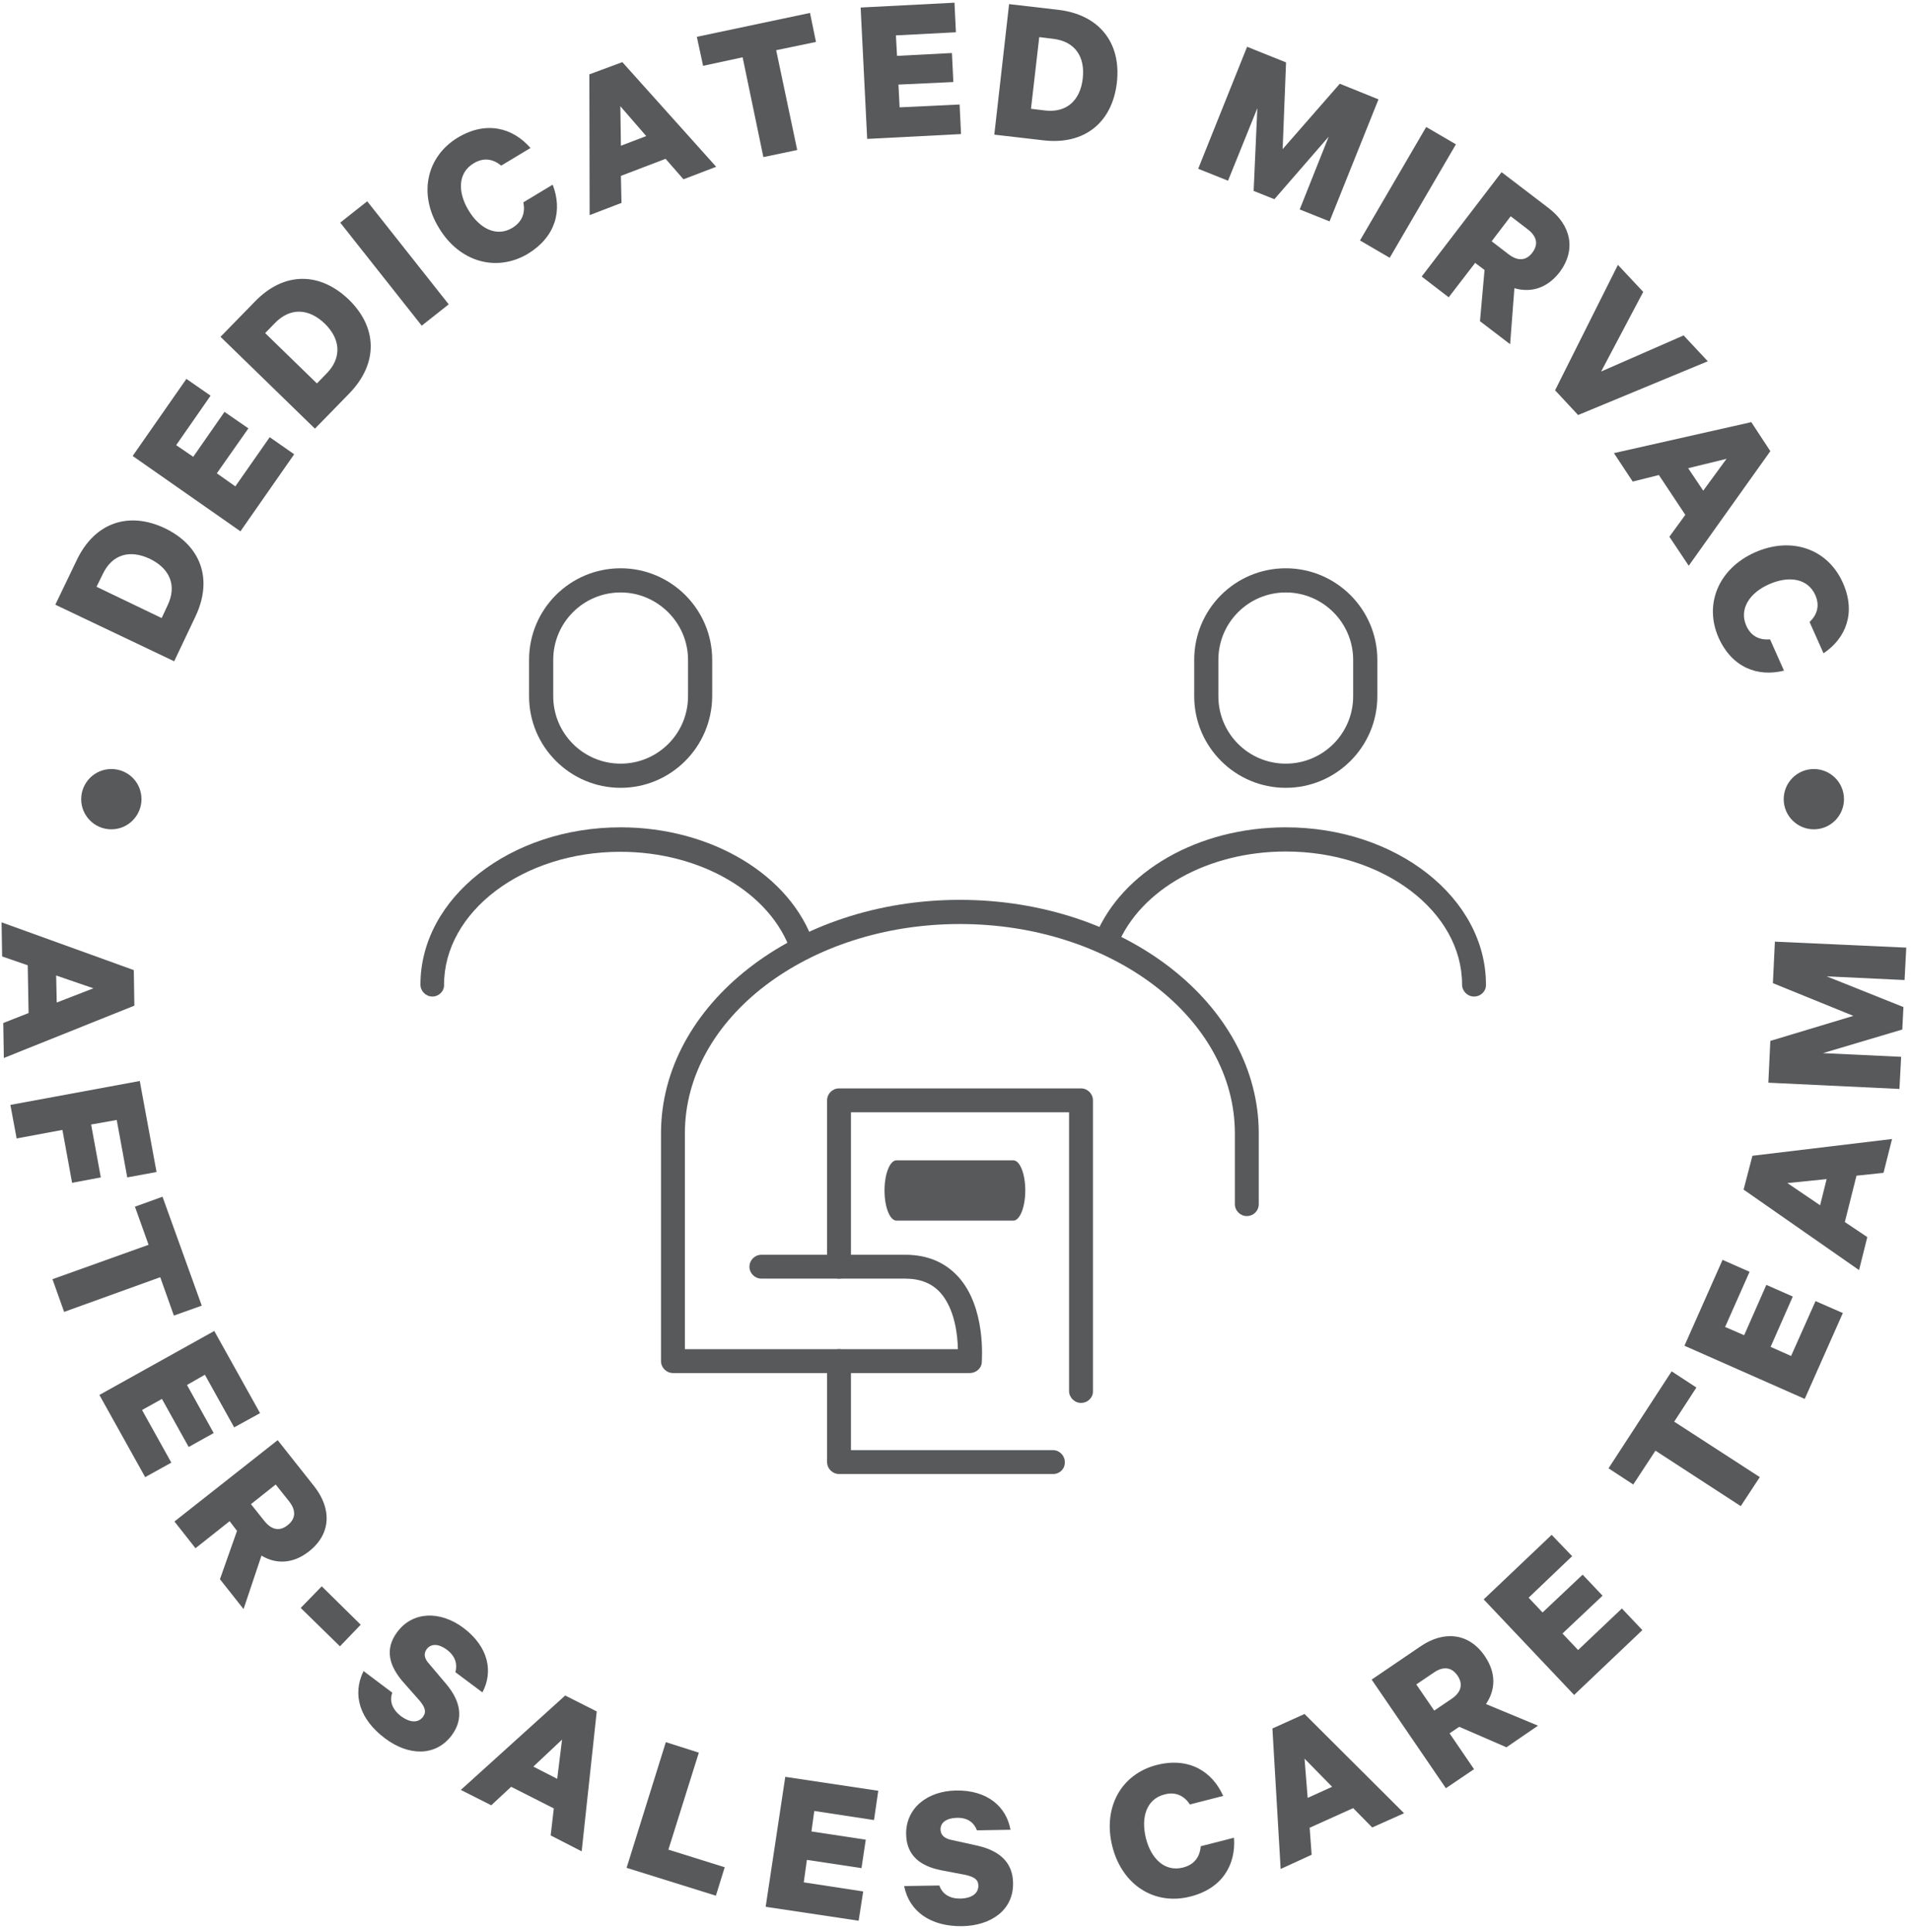 <svg width="280" height="283" viewBox="0 0 280 283" fill="none" xmlns="http://www.w3.org/2000/svg">
<path d="M20.729 117.074C20.729 119.49 18.77 121.49 16.312 121.49C13.896 121.49 11.896 119.532 11.896 117.074C11.896 114.658 13.854 112.658 16.312 112.658C18.77 112.658 20.729 114.616 20.729 117.074Z" fill="#58595B"/>
<path d="M270.182 117.074C270.182 119.49 268.223 121.49 265.765 121.49C263.349 121.49 261.349 119.532 261.349 117.074C261.349 114.658 263.307 112.658 265.765 112.658C268.182 112.658 270.182 114.616 270.182 117.074Z" fill="#58595B"/>
<path d="M19.687 147.321L0.563 154.986L0.479 149.862L4.188 148.404L4.063 141.406L0.313 140.114L0.229 135.115L19.604 142.114L19.687 147.321ZM8.229 142.905L8.313 146.863L13.688 144.78L8.229 142.905Z" fill="#58595B"/>
<path d="M1.521 161.859L20.479 158.359L22.937 171.69L18.645 172.481L17.104 164.066L13.354 164.733L14.77 172.481L10.562 173.273L9.145 165.524L2.437 166.774L1.521 161.859Z" fill="#58595B"/>
<path d="M23.811 175.312L29.561 191.267L25.478 192.725L23.478 187.102L9.395 192.184L7.687 187.393L21.77 182.353L19.77 176.771L23.811 175.312Z" fill="#58595B"/>
<path d="M38.103 207.016L34.311 209.099L30.02 201.392L27.395 202.891L31.311 209.932L27.645 211.973L23.728 204.933L20.811 206.557L25.103 214.264L21.27 216.389L14.562 204.35L31.395 194.977L38.103 207.016Z" fill="#58595B"/>
<path d="M33.644 222.845L28.644 226.803L25.561 222.887L40.685 210.973L46.06 217.763C48.602 221.012 48.56 224.72 45.227 227.302C42.935 229.094 40.435 229.177 38.31 227.886L35.685 235.717L32.227 231.343L34.727 224.261L33.644 222.845ZM36.769 220.346L38.727 222.803C39.852 224.22 41.06 224.303 42.144 223.428C43.268 222.553 43.477 221.345 42.352 219.929L40.394 217.471L36.769 220.346Z" fill="#58595B"/>
<path d="M47.143 232.385L52.851 238.008L49.809 241.174L44.06 235.551L47.143 232.385Z" fill="#58595B"/>
<path d="M57.477 247.964C57.018 249.256 57.518 250.464 58.768 251.422C60.018 252.338 61.268 252.463 61.976 251.505C62.518 250.755 62.268 250.089 61.477 249.131L58.977 246.298C57.102 244.09 56.268 241.632 58.227 239.05C60.477 236.05 64.476 235.925 67.893 238.466C71.643 241.299 72.268 244.923 70.685 247.923L66.726 244.965C67.018 243.882 66.81 242.674 65.476 241.674C64.31 240.799 63.185 240.716 62.518 241.591C62.018 242.257 62.185 243.007 62.893 243.757L65.393 246.715C67.56 249.297 67.935 251.839 66.185 254.213C63.81 257.379 59.81 257.212 56.435 254.671C52.727 251.922 51.56 248.256 53.268 244.798L57.477 247.964Z" fill="#58595B"/>
<path d="M87.435 250.714L85.227 271.209L80.685 268.876L81.143 264.919L74.893 261.753L71.977 264.461L67.519 262.211L82.81 248.381L87.435 250.714ZM78.143 258.795L81.643 260.587L82.352 254.838L78.143 258.795Z" fill="#58595B"/>
<path d="M97.558 255.211L102.392 256.752L97.933 270.958L106.183 273.54L104.892 277.706L91.809 273.624L97.558 255.211Z" fill="#58595B"/>
<path d="M128.684 262.336L128.059 266.627L119.309 265.294L118.893 268.293L126.851 269.501L126.226 273.667L118.226 272.459L117.768 275.75L126.476 277.083L125.809 281.374L112.185 279.332L115.059 260.295L128.684 262.336Z" fill="#58595B"/>
<path d="M137.641 276.211C138.058 277.502 139.224 278.168 140.766 278.127C142.308 278.085 143.349 277.419 143.349 276.252C143.349 275.336 142.724 274.961 141.516 274.669L137.808 273.961C134.975 273.378 132.808 271.92 132.766 268.671C132.725 264.921 135.808 262.38 140.058 262.297C144.766 262.214 147.474 264.755 148.058 268.046L143.141 268.129C142.724 267.046 141.849 266.254 140.183 266.296C138.724 266.338 137.766 266.963 137.808 268.046C137.849 268.879 138.433 269.337 139.433 269.545L143.224 270.379C146.516 271.128 148.391 272.878 148.433 275.836C148.516 279.793 145.224 282.084 141.016 282.168C136.391 282.251 133.225 280.043 132.475 276.294L137.641 276.211Z" fill="#58595B"/>
<path d="M169.515 258.547C174.182 257.381 177.599 259.464 179.224 263.088L174.349 264.338C173.515 263.088 172.265 262.421 170.599 262.88C168.016 263.546 167.141 266.171 167.891 269.253C168.641 272.294 170.682 274.252 173.307 273.586C175.015 273.169 175.807 272.003 175.932 270.461L180.807 269.212C181.098 273.211 179.057 276.668 174.39 277.835C169.14 279.168 164.391 276.127 162.974 270.461C161.557 264.796 164.266 259.88 169.515 258.547Z" fill="#58595B"/>
<path d="M191.141 251.088L205.724 265.626L201.057 267.709L198.266 264.877L191.891 267.751L192.182 271.708L187.641 273.791L186.433 253.212L191.141 251.088ZM191.599 263.377L195.182 261.752L191.141 257.628L191.599 263.377Z" fill="#58595B"/>
<path d="M212.392 253.922L215.975 259.171L211.85 261.962L200.976 246.049L208.142 241.175C211.559 238.842 215.267 239.176 217.6 242.675C219.225 245.091 219.142 247.549 217.725 249.632L225.35 252.798L220.725 255.964L213.809 252.964L212.392 253.922ZM210.142 250.59L212.725 248.84C214.184 247.84 214.35 246.632 213.559 245.466C212.767 244.299 211.559 244.008 210.1 245.008L207.517 246.757L210.142 250.59Z" fill="#58595B"/>
<path d="M227.349 224.844L230.349 227.968L223.974 234.05L226.015 236.216L231.89 230.676L234.807 233.758L228.932 239.299L231.224 241.715L237.64 235.633L240.64 238.799L230.64 248.297L217.391 234.3L227.349 224.844Z" fill="#58595B"/>
<path d="M235.681 215.096L244.93 200.891L248.555 203.265L245.305 208.264L257.847 216.387L255.055 220.636L242.556 212.513L239.306 217.47L235.681 215.096Z" fill="#58595B"/>
<path d="M252.389 184.561L256.347 186.31L252.764 194.392L255.555 195.6L258.805 188.226L262.68 189.934L259.43 197.308L262.43 198.641L266.013 190.601L270.013 192.351L264.43 204.931L246.806 197.141L252.389 184.561Z" fill="#58595B"/>
<path d="M256.764 169.313L277.222 166.855L275.972 171.813L272.014 172.229L270.306 179.02L273.597 181.227L272.389 186.06L255.473 174.27L256.764 169.313ZM266.681 176.562L267.639 172.729L261.889 173.312L266.681 176.562Z" fill="#58595B"/>
<path d="M278.723 150.818L267.098 154.275L278.556 154.817L278.307 159.524L259.099 158.607L259.39 152.484L271.557 148.818L259.765 144.027L260.057 137.945L279.306 138.82L279.056 143.569L267.64 143.028L278.89 147.527L278.723 150.818Z" fill="#58595B"/>
<path d="M8.104 88.583L11.271 82.001C13.896 76.544 18.854 74.878 24.146 77.377C29.437 79.918 31.229 84.834 28.646 90.291L25.521 96.873L8.104 88.583ZM24.562 88.667C25.937 85.792 24.896 83.293 21.979 81.876C19.021 80.46 16.438 81.21 15.063 84.084L14.146 85.959L23.687 90.541L24.562 88.667Z" fill="#58595B"/>
<path d="M27.312 55.506L30.854 57.964L25.812 65.212L28.312 66.92L32.895 60.338L36.395 62.754L31.77 69.336L34.479 71.252L39.52 64.046L43.104 66.545L35.229 77.834L19.438 66.795L27.312 55.506Z" fill="#58595B"/>
<path d="M32.31 49.34L37.393 44.133C41.601 39.8 46.851 39.8 51.101 43.883C55.309 47.965 55.434 53.214 51.226 57.588L46.143 62.795L32.31 49.34ZM47.892 54.672C50.101 52.381 49.893 49.673 47.601 47.424C45.268 45.174 42.559 45.008 40.309 47.299L38.851 48.798L46.434 56.172L47.892 54.672Z" fill="#58595B"/>
<path d="M53.804 29.487L49.85 32.613L61.79 47.71L65.745 44.583L53.804 29.487Z" fill="#58595B"/>
<path d="M67.103 20.138C71.228 17.681 75.103 18.68 77.728 21.68L73.436 24.262C72.27 23.304 70.895 23.013 69.395 23.929C67.103 25.304 67.02 28.095 68.645 30.803C70.27 33.511 72.77 34.76 75.061 33.386C76.561 32.469 76.978 31.136 76.686 29.636L80.978 27.054C82.436 30.803 81.436 34.677 77.353 37.176C72.728 39.926 67.312 38.384 64.312 33.386C61.27 28.428 62.478 22.93 67.103 20.138Z" fill="#58595B"/>
<path d="M91.185 9.102L104.934 24.432L100.143 26.265L97.518 23.265L90.976 25.765L91.06 29.722L86.393 31.513L86.352 10.893L91.185 9.102ZM90.976 21.349L94.685 19.933L90.893 15.559L90.976 21.349Z" fill="#58595B"/>
<path d="M102.101 5.394L118.683 1.895L119.558 6.144L113.725 7.352L116.808 21.974L111.85 23.015L108.809 8.393L103.017 9.643L102.101 5.394Z" fill="#58595B"/>
<path d="M139.851 0.395L140.059 4.727L131.268 5.185L131.435 8.184L139.476 7.768L139.684 12.017L131.643 12.392L131.81 15.725L140.601 15.308L140.81 19.64L127.06 20.348L126.102 1.103L139.851 0.395Z" fill="#58595B"/>
<path d="M147.852 0.604L155.06 1.437C161.06 2.145 164.31 6.269 163.643 12.101C162.977 17.933 158.894 21.266 152.894 20.558L145.686 19.724L147.852 0.604ZM153.102 16.183C156.269 16.558 158.269 14.725 158.644 11.518C159.019 8.268 157.477 6.061 154.31 5.686L152.269 5.436L151.06 15.934L153.102 16.183Z" fill="#58595B"/>
<path d="M183.683 27.972L184.225 15.85L179.933 26.472L175.559 24.723L182.725 6.852L188.433 9.143L187.933 21.848L196.308 12.267L201.975 14.558L194.808 32.429L190.433 30.68L194.683 20.015L186.725 29.18L183.683 27.972Z" fill="#58595B"/>
<path d="M208.966 18.602L199.265 35.225L203.619 37.765L213.321 21.142L208.966 18.602Z" fill="#58595B"/>
<path d="M216.139 38.511L212.264 43.552L208.306 40.511L220.014 25.223L226.889 30.471C230.18 32.971 231.013 36.595 228.472 39.928C226.68 42.219 224.305 42.927 221.889 42.219L221.264 50.425L216.847 47.051L217.514 39.553L216.139 38.511ZM218.556 35.345L221.055 37.262C222.472 38.345 223.68 38.136 224.514 37.012C225.389 35.887 225.264 34.679 223.847 33.596L221.347 31.68L218.556 35.345Z" fill="#58595B"/>
<path d="M227.85 57.174L237.058 38.803L240.766 42.76L234.599 54.424L246.683 49.134L250.224 52.925L231.225 60.798L227.85 57.174Z" fill="#58595B"/>
<path d="M259.39 66.089L247.432 82.877L244.599 78.628L246.932 75.42L243.057 69.588L239.224 70.546L236.474 66.38L256.598 61.84L259.39 66.089ZM247.348 68.588L249.557 71.879L252.973 67.214L247.348 68.588Z" fill="#58595B"/>
<path d="M270.015 85.374C271.974 89.748 270.474 93.497 267.182 95.705L265.14 91.123C266.224 90.081 266.682 88.748 265.974 87.165C264.89 84.749 262.14 84.291 259.224 85.582C256.349 86.832 254.807 89.207 255.849 91.623C256.557 93.247 257.849 93.789 259.349 93.664L261.391 98.246C257.516 99.204 253.766 97.788 251.807 93.414C249.641 88.498 251.807 83.291 257.141 80.917C262.515 78.542 267.807 80.417 270.015 85.374Z" fill="#58595B"/>
<path d="M142.1 201.141H98.601C97.642 201.141 96.851 200.349 96.851 199.391V166.023C96.851 147.152 116.517 131.822 140.641 131.822C164.766 131.822 184.432 147.152 184.432 166.023V176.396C184.432 177.396 183.64 178.146 182.682 178.146C181.724 178.146 180.932 177.354 180.932 176.396V166.023C180.932 149.11 162.849 135.363 140.641 135.363C118.433 135.363 100.35 149.11 100.35 166.023V197.641H140.35C140.308 195.517 139.891 191.726 137.766 189.351C136.516 187.977 134.808 187.31 132.6 187.31H111.559C110.6 187.31 109.809 186.519 109.809 185.561C109.809 184.602 110.6 183.811 111.559 183.811H132.6C135.85 183.811 138.433 184.894 140.391 187.019C144.516 191.559 143.849 199.266 143.849 199.599C143.808 200.432 143.016 201.141 142.1 201.141Z" fill="#58595B"/>
<path d="M90.935 115.41C83.56 115.41 77.519 109.411 77.519 101.996V96.664C77.519 89.249 83.518 83.25 90.935 83.25C98.31 83.25 104.351 89.249 104.351 96.664V101.996C104.31 109.411 98.31 115.41 90.935 115.41ZM90.935 86.791C85.477 86.791 81.06 91.207 81.06 96.664V101.996C81.06 107.453 85.477 111.869 90.935 111.869C96.393 111.869 100.81 107.453 100.81 101.996V96.664C100.81 91.248 96.351 86.791 90.935 86.791Z" fill="#58595B"/>
<path d="M63.353 145.985C62.394 145.985 61.602 145.194 61.602 144.236C61.602 131.53 74.769 121.199 90.935 121.199C104.227 121.199 115.893 128.198 119.268 138.279C119.601 139.195 119.101 140.195 118.143 140.528C117.226 140.862 116.226 140.362 115.893 139.445C112.976 130.822 102.685 124.782 90.894 124.782C76.644 124.782 65.061 133.53 65.061 144.277C65.102 145.194 64.311 145.985 63.353 145.985Z" fill="#58595B"/>
<path d="M188.391 115.41C181.016 115.41 174.975 109.411 174.975 101.996V96.664C174.975 89.249 180.974 83.25 188.391 83.25C195.766 83.25 201.807 89.249 201.807 96.664V101.996C201.807 109.411 195.766 115.41 188.391 115.41ZM188.391 86.791C182.933 86.791 178.516 91.207 178.516 96.664V101.996C178.516 107.453 182.933 111.869 188.391 111.869C193.849 111.869 198.266 107.453 198.266 101.996V96.664C198.266 91.248 193.849 86.791 188.391 86.791Z" fill="#58595B"/>
<path d="M215.973 145.985C215.015 145.985 214.223 145.194 214.223 144.236C214.223 133.488 202.64 124.74 188.39 124.74C177.016 124.74 167.099 130.281 163.724 138.487C163.349 139.404 162.349 139.82 161.433 139.445C160.516 139.07 160.099 138.029 160.474 137.154C164.391 127.614 175.599 121.199 188.39 121.199C204.598 121.199 217.723 131.53 217.723 144.236C217.765 145.194 216.973 145.985 215.973 145.985Z" fill="#58595B"/>
<path d="M158.39 205.515C157.432 205.515 156.64 204.723 156.64 203.765V162.941H124.683V185.561C124.683 186.519 123.891 187.31 122.933 187.31C121.974 187.31 121.183 186.519 121.183 185.561V161.191C121.183 160.233 121.974 159.441 122.933 159.441H158.39C159.349 159.441 160.14 160.233 160.14 161.191V203.765C160.182 204.723 159.39 205.515 158.39 205.515Z" fill="#58595B"/>
<path d="M154.307 215.93H122.933C121.974 215.93 121.183 215.139 121.183 214.181V199.392C121.183 198.392 121.974 197.643 122.933 197.643C123.891 197.643 124.683 198.434 124.683 199.392V212.431H154.265C155.224 212.431 156.015 213.223 156.015 214.181C156.057 215.181 155.265 215.93 154.307 215.93Z" fill="#58595B"/>
<path d="M148.474 178.814H131.35C130.391 178.814 129.6 176.856 129.6 174.398C129.6 171.94 130.391 169.982 131.35 169.982H148.474C149.433 169.982 150.224 171.94 150.224 174.398C150.224 176.814 149.433 178.814 148.474 178.814Z" fill="#58595B"/>
</svg>
